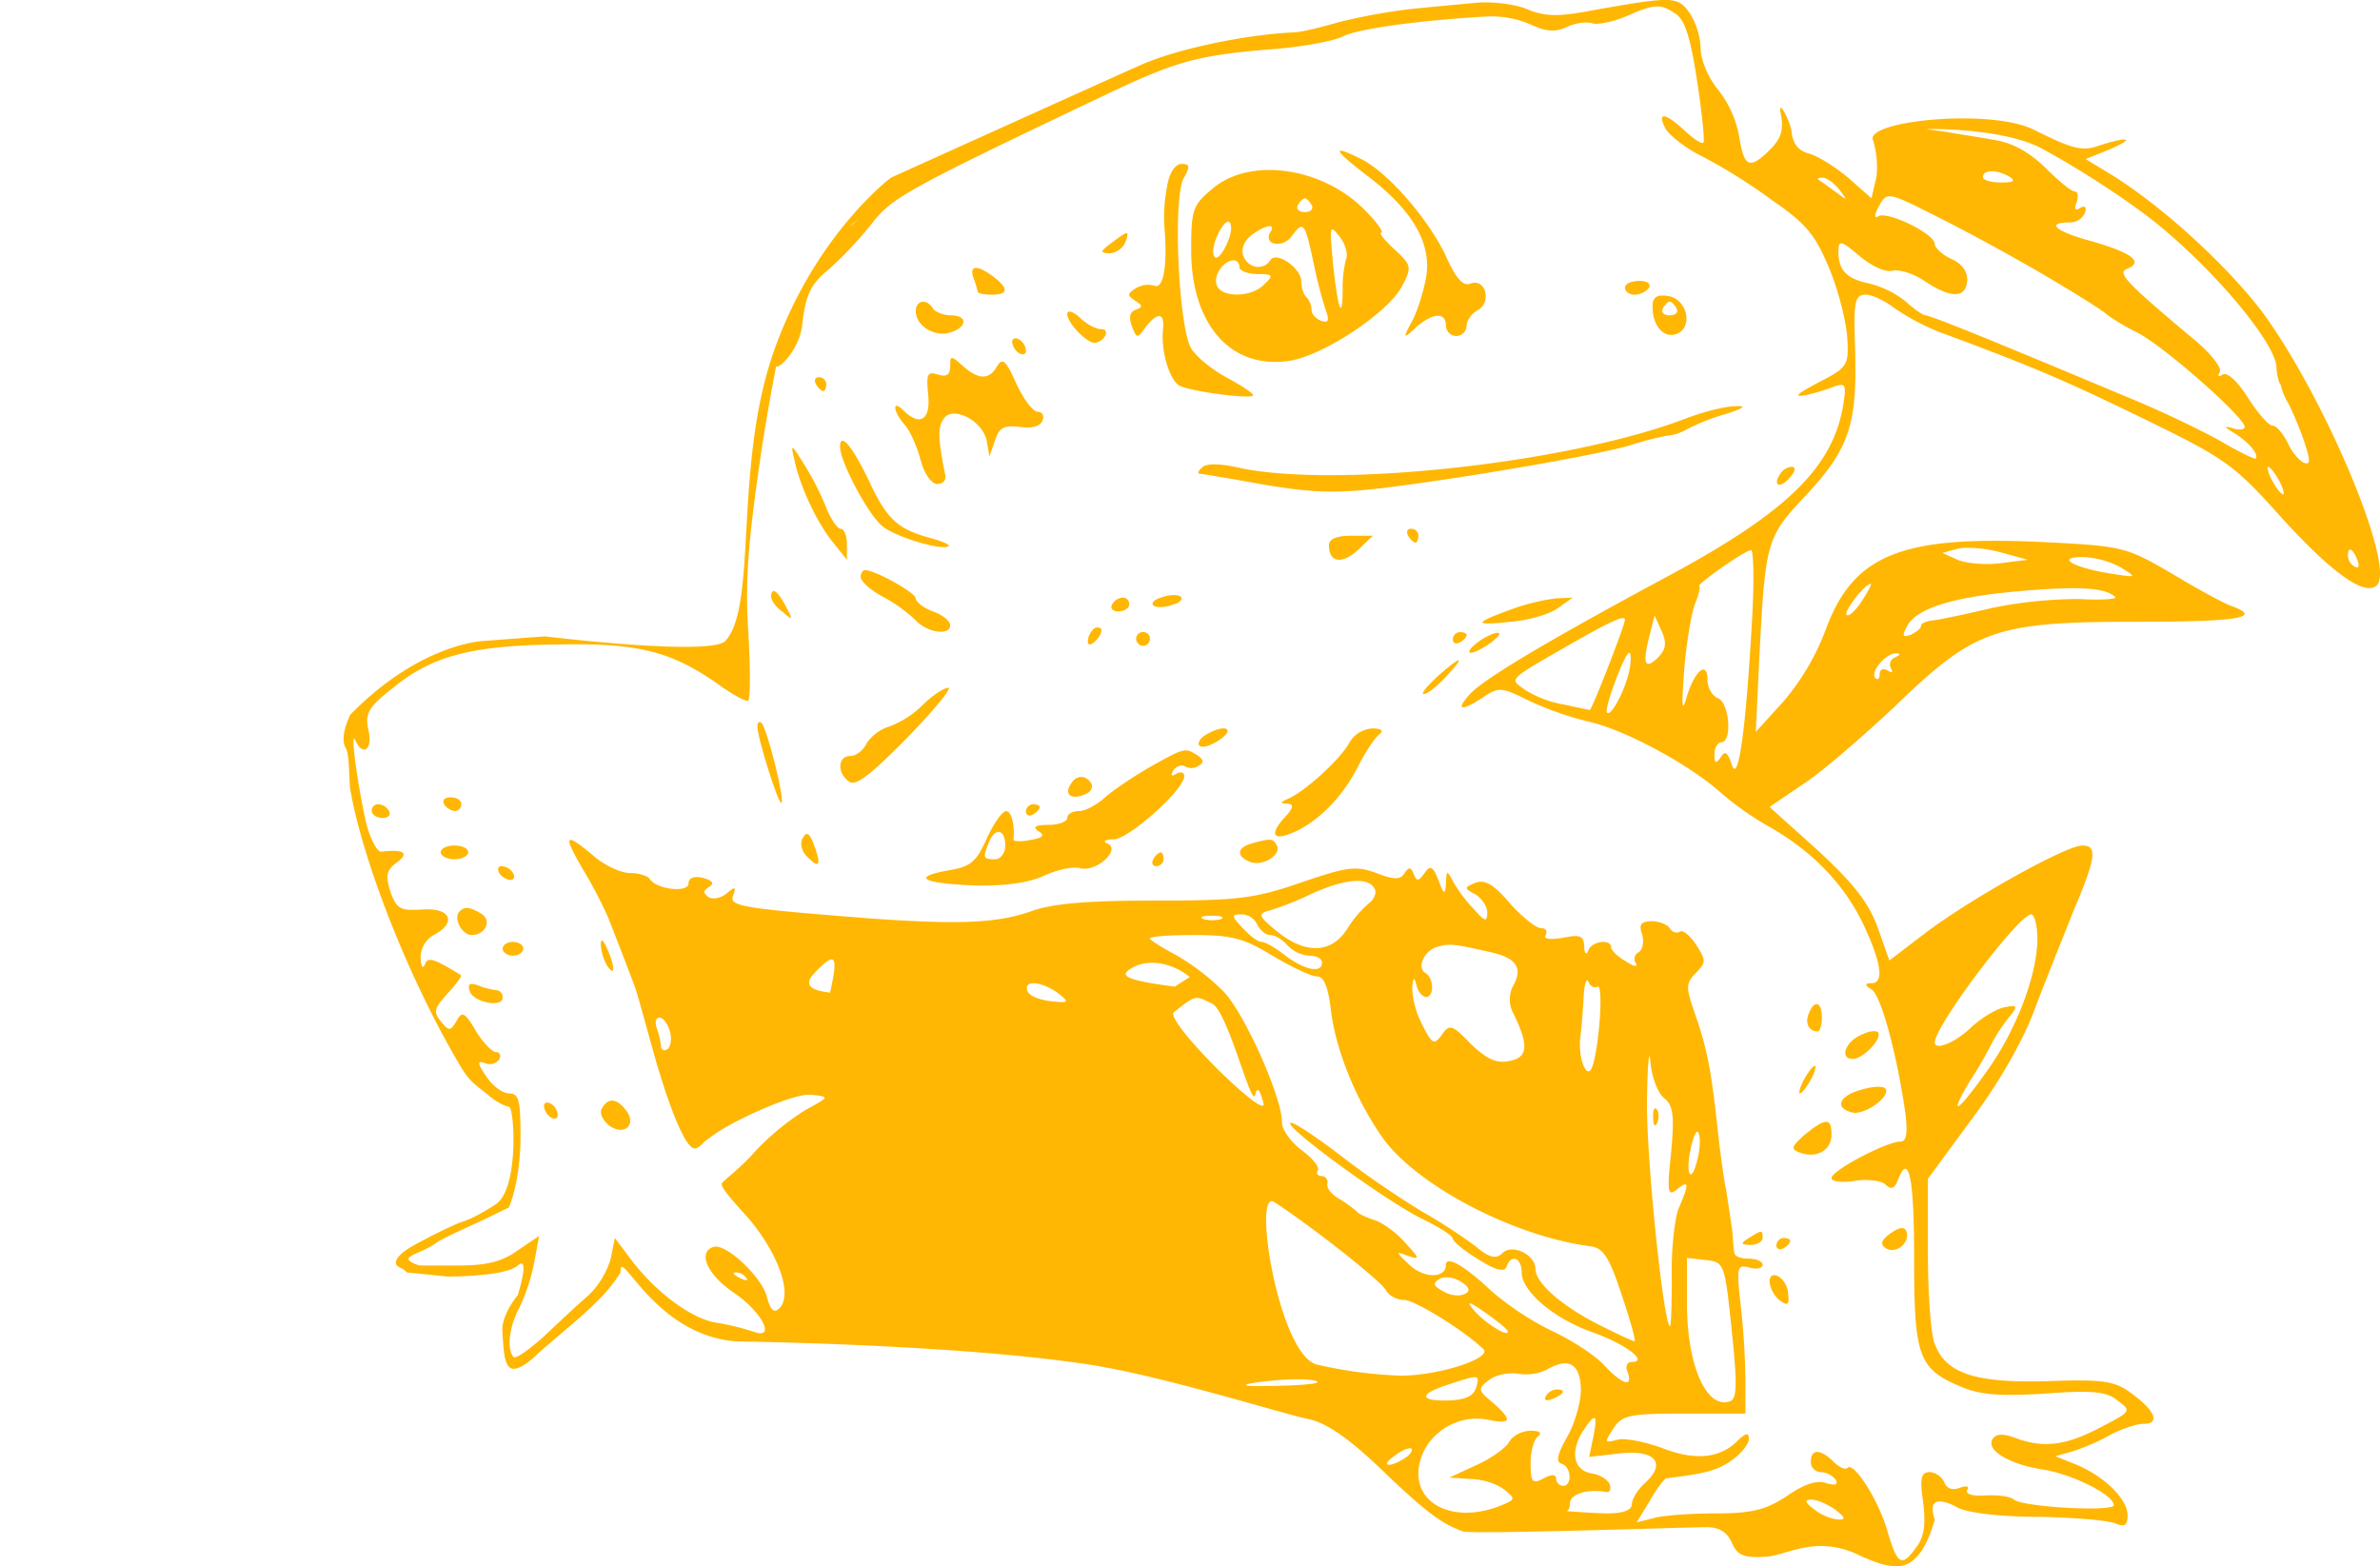 <svg xmlns="http://www.w3.org/2000/svg" width="689.144" height="453.559" viewBox="0 0 689.144 453.559">
  <g id="f926f3e46052ddc780a9bb21ef26e2cb" transform="translate(-5 256.801)">
    <path id="Caminho_93" data-name="Caminho 93" d="M172.752,124.837s4.325-3.768,7.309-7.067a40.751,40.751,0,0,0,4.63-6.13c-.307-8.192,9.382,18.079,33.438,19.98-.026,0,63.733.766,102.411,6.736,21.312,3.29,55.123,14.042,63.529,15.8s19.7,13.468,24.859,18.291c11.483,10.742,14.594,12.178,19.538,14.155,2.392,1,65.593-1.2,70.578-1.2,3.788,0,5.981,1.4,7.377,4.386,1.6,3.788,3.389,4.586,9.969,4.187,6.181-.4,14.865-6.779,27.824,0,3.394,1.355,6.058,2.567,9.473,2.76,4.125.275,8.441-2.542,11.549-13.526-1.994-5.582.8-6.579,6.38-3.589,2.592,1.595,12.56,2.791,23.526,2.791,10.367.2,20.535,1,22.529,1.994,2.592,1,3.389.4,3.389-2.392,0-4.785-6.779-11.364-14.953-14.754l-5.981-2.392,4.984-1.4a63.261,63.261,0,0,0,10.965-4.785c3.389-1.794,7.576-3.19,9.57-3.19,4.984,0,3.389-3.788-3.389-8.772-4.785-3.589-7.975-4.187-24.323-3.589-20.934.6-29.507-2.193-32.7-10.766-1.2-2.791-1.994-14.754-1.994-26.317V84.525L576,67.18c7.776-10.367,14.953-22.928,18.143-31.7,2.991-7.975,8.174-20.735,11.165-28.311,6.579-15.551,7.177-19.14,2.592-19.14S576.4,2.982,563.041,12.951l-10.965,8.374-3.389-9.57c-2.592-7.177-6.978-12.76-17.345-22.33l-13.956-12.56,9.37-6.38C532.139-32.9,544.1-43.272,553.87-52.443,577-74.773,582.779-76.767,624.448-76.767c28.311,0,35.688-1.2,27.115-4.386-1.994-.6-9.769-4.785-17.345-9.371-13.757-7.975-14.155-8.174-38.878-9.37-40.074-1.794-53.83,3.788-61.805,25.719a69.991,69.991,0,0,1-12.162,20.535L513.4-44.867l1-20.934c1.794-34.89,1.994-35.289,13.956-48.049,12.361-13.358,14.554-20.535,13.757-43.264-.4-12.56,0-14.355,3.19-14.355,1.794,0,5.582,1.794,8.374,3.987a69.1,69.1,0,0,0,12.76,6.779c27.513,10.168,36.684,14.155,59.213,25.121,23.326,11.364,26.118,13.159,39.476,28.111,14.953,16.548,24.722,23.526,28.111,20.137,5.582-5.582-15.551-55.425-33.495-79.549-10.766-13.956-29.706-31.1-44.26-39.874l-6.579-3.987,5.981-2.392c9.969-4.187,5.383-3.987-2.392-1.4-4.586,1.595-7.576.8-18.342-4.586-12.361-6.38-48.647-2.791-46.852,2.791,1.2,3.589,1.595,8.972.8,11.763l-1.2,5.184-6.779-5.981c-3.788-3.19-8.972-6.38-11.364-6.978-2.991-.8-4.586-2.791-4.984-6.181-.2-2.791-3.987-10.168-3.19-5.582,1,4.785.2,7.377-2.991,10.567-5.981,5.981-7.576,5.184-8.972-3.589a30.9,30.9,0,0,0-6.181-13.757c-2.791-3.389-4.984-8.573-4.984-11.763a21.1,21.1,0,0,0-3.19-10.367c-3.589-4.984-4.785-4.984-30.3-.4-7.775,1.4-11.962,1.4-16.947-.8-3.389-1.4-9.969-2.193-14.355-1.794s-12.959,1.2-18.94,1.794a176.44,176.44,0,0,0-20.934,3.788c-5.383,1.595-11.364,2.991-12.959,2.991-13.757.6-33.1,4.586-43.862,9.171-3.125,1.316-72.97,32.9-72.97,32.9s-21.759,16.238-33.744,49.77-4.8,74.142-14.2,84.358c-4.2,4.567-52.284-1.3-52.284-1.3l-17.325,1.3s-18.343.321-38.951,21.317c-.091.09-3.355,6.55-1.354,9.774,1.144,1.844.811,9.235,1.354,12.315,3.442,19.571,16.2,53.38,31.739,79.611,3,5.059,4.662,5.578,8.189,8.555s5.92,3.354,5.92,3.354c1.569-.4,3.1,23.711-3.788,28.229s-10.168,5.2-10.168,5.2-4.281,1.721-11.165,5.384c-1.792.953-6.4,3.215-7.377,5.5s1.692,1.9,2.9,3.639l11.85,1.2s16.622.075,20.336-3.192,0,8.573,0,8.573-4.811,5.674-4.462,10.567.375,10.766,3.266,10.766,7.377-4.761,7.377-4.761ZM490.47-252.612c2.592,1.994,4.187,7.576,5.981,19.538,1.4,9.171,2.193,17.146,1.794,17.545-.4.6-2.791-1-5.383-3.389-5.782-5.383-8.174-5.582-5.582-.6,1.2,1.994,5.981,5.782,10.567,7.975a162.1,162.1,0,0,1,20.336,12.76c10.168,6.978,12.56,10.168,16.747,20.336,2.592,6.38,4.785,15.352,4.984,19.937.4,7.576,0,8.174-8.573,12.56-5.981,3.19-7.177,4.187-3.589,3.589a55.557,55.557,0,0,0,8.573-2.592c3.19-1,3.389-.4,2.193,6.579-3.389,17.345-16.548,30.105-50.242,48.248-34.89,18.741-53.631,29.906-57.618,34.292-4.386,4.785-2.592,5.184,3.987.8,4.187-2.791,5.184-2.791,12.361.8a94.045,94.045,0,0,0,17.943,6.38c10.766,2.392,29.706,12.76,38.479,20.735a87.98,87.98,0,0,0,13.956,9.769c12.56,7.177,21.532,16.548,27.115,28.111,5.184,10.965,6.181,17.146,2.392,17.146q-2.991,0,0,1.794c2.791,1.595,7.377,18.94,9.769,35.488.8,6.181.4,8.573-1.4,8.573-3.987,0-19.937,8.374-19.937,10.567,0,1,2.991,1.4,6.779.8,3.589-.6,7.776,0,8.772,1,1.595,1.595,2.592,1.4,3.589-1,3.19-8.573,4.785-1.4,4.785,22.13,0,28.71,1.2,32.3,13.557,37.482,5.582,2.392,11.364,2.791,24.323,1.994,13.358-1,17.744-.6,20.735,1.794,4.586,3.389,4.586,3.19-6.18,8.772-9.171,4.586-15.551,5.184-23.327,2.193-3.389-1.2-5.383-1.2-6.38.4-1.994,3.19,4.586,7.177,14.155,8.772,8.573,1.2,20.934,7.377,20.934,10.367,0,1.994-26.118.6-28.909-1.595-1.2-1-4.785-1.4-8.374-1.2s-5.782-.4-5.184-1.595c.8-1-.2-1.4-2.193-.6s-3.788.2-4.386-1.595a5.333,5.333,0,0,0-4.187-2.991c-2.592,0-2.991,1.794-1.994,8.573.8,6.181.4,9.969-1.794,12.959-4.386,6.181-5.582,5.582-8.573-4.586-2.592-8.972-9.769-20.137-11.564-18.143-.6.6-2.393-.2-3.987-1.794-3.788-3.788-6.579-3.788-6.579,0a2.9,2.9,0,0,0,2.791,2.991,5.883,5.883,0,0,1,4.386,2.193c.8,1.4,0,1.794-2.791,1-2.592-1-6.579.4-11.364,3.788-6.181,3.987-9.969,4.984-20.735,4.984-7.177,0-15.352.6-17.943,1.4l-4.785,1.2,3.788-6.181c1.994-3.589,4.187-6.38,4.785-6.579,11.763-1.4,14.953-2.392,18.94-5.184,2.791-1.994,4.984-4.785,4.984-6.181,0-1.994-.8-1.794-3.19.4-4.984,5.184-12.361,5.981-21.931,2.193-4.984-1.794-10.766-2.991-12.959-2.392-3.788,1-3.788.8-1.2-3.19s4.785-4.386,20.535-4.386h17.744v-9.969a215.81,215.81,0,0,0-1.4-21.732c-1.2-10.766-1-11.564,2.592-10.567,1.994.6,3.788.2,3.788-.8s-1.794-1.794-3.987-1.794-3.987-.6-4.187-1.595c-.2-.8-.4-3.589-.6-6.38-.4-2.791-1.2-8.174-1.794-11.962-.8-3.788-1.794-11.564-2.392-16.947-1.794-16.747-2.991-23.526-6.38-33.3-2.991-8.573-2.991-9.37,0-12.56,2.991-2.991,2.991-3.589.2-7.975-1.794-2.791-3.987-4.586-4.785-3.987-1,.6-2.193.2-2.991-1-.6-1-2.991-1.994-5.184-1.994-3.19,0-3.788,1-2.791,3.788.6,2.193.2,4.386-1,5.184a2.155,2.155,0,0,0-.8,3.19c.6,1.2-.6,1-2.991-.6-2.392-1.4-4.187-3.19-4.187-3.987,0-2.592-5.582-1.794-6.579.8-.6,1.595-1.2,1-1.2-1.2-.2-2.991-1.2-3.389-6.181-2.392-3.788.6-5.782.4-4.984-.8.6-1.2,0-1.994-1.4-1.994s-5.383-3.19-8.972-7.177C437.637-.607,435.045-2.2,432.254-1.2c-3.389,1.4-3.389,1.595,0,3.389,1.794,1.2,3.389,3.389,3.389,5.184,0,2.791-.6,2.791-3.589-.6a42.676,42.676,0,0,1-5.981-7.776c-2.193-3.987-2.193-3.987-2.392,0-.2,3.389-.6,3.389-2.193-1C419.893-5.99,419.1-6.388,417.5-4c-1.794,2.392-2.193,2.592-3.19.2-.8-1.994-1.4-1.994-2.592-.2C410.522-2,408.728-2,403.544-4c-5.981-2.193-8.573-1.794-21.931,2.791S363.47,3.979,339.546,3.979c-19.339,0-29.507.8-35.688,2.991-9.969,3.589-21.133,3.987-46.653,2.193-38.279-2.991-41.27-3.589-39.874-6.779.8-2.392.6-2.592-1.794-.6-1.595,1.4-3.987,1.994-5.383,1.2-1.595-1.2-1.595-1.794.2-2.991,1.595-1,1-1.794-1.794-2.592-2.592-.6-4.187,0-4.187,1.595,0,2.791-9.171,1.794-11.165-1.2-.6-1-3.19-1.794-5.782-1.794s-7.377-2.193-10.567-4.984c-8.573-7.177-8.972-6.181-2.791,4.386a131.706,131.706,0,0,1,6.978,13.358c.8,1.994,7.177,18.342,8.174,21.333.8,2.592,2.991,10.567,4.984,17.744,4.785,16.947,9.37,27.912,11.962,27.912,1.2,0,2.694-1.891,2.694-1.891s1.435-1.1,3.264-2.369c5.745-4.034,22.994-11.95,27.935-11.291,5.184.6,5.184.6-1.794,4.386A74.079,74.079,0,0,0,223.711,76.55c-3.987,4.586-8.742,8.121-9.375,8.947-1.077.62.047,2.413,6.983,9.994,8.972,10.367,13.358,22.529,9.37,26.516-1.595,1.595-2.592.6-3.589-3.19-1.4-5.782-11.962-15.75-15.551-14.554-4.586,1.595-1.794,7.975,5.782,13.159,8.374,5.582,12.56,13.956,5.782,11.364a71.432,71.432,0,0,0-10.766-2.592c-7.377-1.2-17.943-9.171-25.121-18.94l-4.187-5.582-1.2,5.981a24.355,24.355,0,0,1-6.38,10.567c-2.791,2.392-8.573,7.775-12.76,11.763-4.386,3.987-8.374,6.779-8.972,6.181-1.994-2.193-1.4-8.573,1.595-14.155a55.27,55.27,0,0,0,4.386-13.358l1.4-7.576-6.181,4.187c-4.386,3.19-8.972,4.386-17.146,4.386H126.617a8.716,8.716,0,0,1-2.513-1c-2.991-1.794,3.1-2.443,7.287-5.633,1.595-1.2,12.145-5.9,12.145-5.9l8.8-4.28s3.19-6.718,3.389-19.677c0-11.364-.4-13.358-3.389-13.358-1.794,0-4.785-2.193-6.579-4.984-2.592-3.788-2.592-4.586-.4-3.788a3.551,3.551,0,0,0,4.187-1c.6-1.2.2-2.193-1-2.193-1,0-3.788-2.791-5.782-6.181-3.19-5.383-3.987-5.782-5.582-2.791-1.794,2.991-2.193,2.991-4.586,0-2.193-2.592-1.794-3.788,1.994-7.975,2.592-2.791,4.386-5.184,3.788-5.383-7.776-4.785-9.57-5.383-10.367-2.991-.6,1.4-1.2.4-1.2-1.994a7.456,7.456,0,0,1,3.788-6.579c6.779-3.589,4.984-7.975-3.389-7.377-6.38.4-7.377-.2-9.171-5.184-1.4-4.586-1.2-6.181,1.794-8.374,3.788-2.791,2.193-3.987-4.386-3.19-1.2.2-3.19-3.589-4.386-8.174-2.392-10.367-4.785-27.513-3.19-24.124,2.193,4.984,5.184,2.592,3.788-2.991-1-4.785,0-6.579,7.177-12.162,11.364-9.37,23.127-12.361,48.647-12.56,23.127-.4,32.5,2.193,46.653,12.361,3.19,2.193,6.38,3.987,7.377,3.987.8,0,.8-8.573.2-19.339-1-15.352-.2-26.118,3.788-53.232,3.235-20.962,6.218-33.719,6.218-33.719a12.133,12.133,0,0,0-1.994,6.2c0,2.718-1.049,2.219,0,3.146.6,1.132,6.566-4.487,7.539-11.713,1-8.972,2.392-11.962,7.776-16.348A111.79,111.79,0,0,0,257.4-192c5.782-7.576,10.567-10.168,67.587-37.283,20.535-9.769,26.317-11.364,46.852-13.159,9.37-.6,19.14-2.392,21.931-3.788,4.386-2.193,21.133-4.586,41.469-5.782a28.714,28.714,0,0,1,13.159,2.392c4.386,1.994,6.978,2.193,10.367.6,2.592-1.2,5.981-1.595,7.377-1,1.4.4,5.782-.4,9.57-1.994C484.29-255.8,485.885-255.8,490.47-252.612ZM251.822-191.8C248.632-189.412,256.806-195.991,251.822-191.8Zm344.116-22.13c11.962,6.38,28.311,17.146,36.286,24.124,15.95,13.557,31.1,32.1,31.9,38.878a19.408,19.408,0,0,0,.8,4.785,4.626,4.626,0,0,1,.8,1.994,16.583,16.583,0,0,0,1.794,3.987A94.067,94.067,0,0,1,671.9-129.8c2.193,6.38,2.193,7.776.2,6.978-1.4-.6-3.589-3.19-4.785-5.981-1.4-2.592-3.19-4.785-4.386-4.785-1,0-4.187-3.589-6.978-7.975-2.991-4.785-5.981-7.576-7.377-6.779-1.2.8-1.595.6-.8-.8.6-1.2-2.791-5.582-7.975-9.769-18.542-15.551-21.732-18.741-19.14-19.937,5.184-1.994,1.994-4.586-9.57-7.975-11.165-2.991-13.956-5.582-6.579-5.582a4.612,4.612,0,0,0,4.187-2.791c.6-1.595,0-2.193-1.4-1.4-1.4,1-1.794.2-1-1.595.6-1.794.4-3.19-.6-3.19s-4.785-3.19-8.573-6.978c-4.785-4.586-9.57-7.177-14.953-7.975-4.386-.8-9.769-1.595-11.962-1.994s-5.383-.8-6.978-1C560.051-219.517,584.175-220.115,595.938-213.934Zm-8.972,8.374c1.794,1.2,1,1.595-2.592,1.595-2.791,0-5.184-.6-5.184-1.595C579.191-207.754,583.377-207.754,586.966-205.561Zm-49.444,3.589c2.592,3.389,2.592,3.389-1.2.6-2.193-1.595-4.386-3.19-4.785-3.389q-.6-.6,1.2-.6C533.933-205.361,536.126-203.766,537.522-201.972Zm60.609,25.52c8.772,5.184,16.349,9.969,16.947,10.766a70.281,70.281,0,0,0,8.772,5.184c7.576,3.788,31.1,24.523,31.1,27.314,0,.8-1.595,1-3.389.4-2.791-.8-2.592-.4.4,1.4,4.187,2.592,7.177,6.181,6.181,7.377-.4.2-4.984-1.994-10.367-5.184-5.383-2.991-16.548-8.374-24.722-11.763s-24.722-10.367-36.884-15.352c-11.962-4.984-22.728-9.171-23.526-9.171s-3.389-1.794-5.782-3.987a28.173,28.173,0,0,0-10.367-5.184c-6.779-1.4-9.171-3.788-9.171-9.37,0-3.389.8-3.19,6.181,1.4,3.589,2.991,7.576,4.785,9.57,4.187,1.794-.4,5.981.8,9.171,2.991,7.775,5.184,11.962,4.984,12.361,0,.2-2.592-1.4-4.984-4.586-6.38-2.592-1.2-4.785-3.19-4.785-4.386-.2-2.991-13.757-9.57-16.348-7.975-1.2.8-1.2-.4.2-2.991,2.393-4.187,2.393-4.187,17.744,3.589C575.2-189.412,589.359-181.636,598.131-176.452Zm66.789,58.815c1.2,2.193,1.6,3.987,1.2,3.987-.6,0-1.994-1.794-3.19-3.987s-1.595-3.987-1.2-3.987C662.329-121.625,663.724-119.831,664.92-117.638ZM584.175-93.713c-4.386.6-9.969,0-12.361-1L567.428-96.7l4.386-1.2c2.392-.6,7.975-.2,12.361,1l7.975,2.193ZM512.2-75.371c-1.794,31.3-3.988,45.855-5.782,39.874-1.2-3.589-1.994-3.987-3.19-1.994-1.4,1.994-1.794,1.794-1.794-1,0-1.794,1-3.389,1.994-3.389,3.19,0,2.392-11.364-1-12.76-1.595-.6-2.991-2.991-2.991-5.184,0-5.782-3.589-2.991-5.981,4.586-1.4,4.984-1.595,3.589-.8-7.377.6-7.576,1.994-15.95,2.991-18.94,1.2-2.791,1.794-5.383,1.4-5.582-.8-.4,12.959-10.168,14.953-10.367C512.8-97.7,513-87.533,512.2-75.371Zm175.447-19.14c.6,1.595.4,2.392-.8,1.794a3.79,3.79,0,0,1-1.994-3.19C684.858-98.7,686.253-98.1,687.649-94.511Zm-68.584,1.994c4.785,2.991,4.785,2.991-2.991,1.794-10.965-1.794-15.95-4.785-7.975-4.785A25.7,25.7,0,0,1,619.065-92.517ZM544.1-82.748c-1.794,2.791-3.788,4.586-4.386,3.987-1-.8,5.184-8.972,6.978-8.972C547.092-87.732,545.9-85.539,544.1-82.748Zm73.369-1.2c.8.6-3.987,1-10.367.6a126.954,126.954,0,0,0-25.32,2.592c-7.576,1.794-15.152,3.389-16.947,3.589-1.994.2-3.589.8-3.589,1.595s-1.4,1.794-2.991,2.592c-2.392.8-2.592.4-1-2.592,2.791-5.184,13.757-8.573,33.893-10.168C607.7-87.134,614.679-86.536,617.47-83.944ZM475.517-77.365c-.2,2.193-9.769,26.516-10.168,26.118-.4,0-3.987-.8-7.776-1.6a30.735,30.735,0,0,1-10.965-4.187c-4.586-3.389-5.782-2.392,14.754-14.155C471.53-76.966,475.517-78.76,475.517-77.365Zm9.37,11.165c-3.788,3.589-4.386,1.4-1.994-7.576l1.2-4.785,1.994,4.386C487.679-70.586,487.48-68.792,484.888-66.2Zm-7.975,2.791c-.8,5.383-5.383,14.355-6.579,12.959-1-1,5.184-17.345,6.38-17.345C477.312-67.795,477.312-65.8,476.913-63.409ZM553.671-66.4a2.185,2.185,0,0,0-1.2,2.991c.8,1.4.4,1.6-.8.8-1.4-.8-2.392-.4-2.392,1s-.6,1.794-1.2,1.2c-1.794-1.6,2.991-7.377,5.981-7.177C555.465-67.6,555.266-67.2,553.671-66.4ZM5-19.347ZM402.946.39c.8,1.2,0,3.19-1.595,4.386a32.364,32.364,0,0,0-6.38,7.576c-4.586,6.978-11.962,7.177-20.137.6-5.582-4.586-5.782-5.184-1.994-6.181A81.216,81.216,0,0,0,384.8,1.985C394.174-2.2,400.952-3,402.946.39Zm-44.46,8.972a10.524,10.524,0,0,1-4.984,0c-1.4-.6-.4-1,2.392-1S359.682,8.764,358.486,9.362Zm10.567,1.595c.8,1.595,2.392,2.991,3.788,2.991s3.589,1.4,4.984,2.991a9.58,9.58,0,0,0,6.181,2.991c2.193,0,3.788.8,3.788,1.994,0,3.19-4.984,2.193-10.567-1.994-2.791-2.193-5.782-3.987-6.978-3.987-1,0-3.389-1.794-5.383-3.987-3.389-3.589-3.389-3.987-.2-3.987A5.089,5.089,0,0,1,369.053,10.957Zm225.888,4.386c-.2,10.766-6.38,26.716-14.953,38.479-8.374,11.763-10.965,13.159-4.586,2.392a117.358,117.358,0,0,0,6.579-11.364,47.825,47.825,0,0,1,4.984-7.377c2.393-2.991,2.193-3.389-1.595-2.592-2.193.4-6.579,2.991-9.57,5.782-4.785,4.586-10.567,6.779-10.567,4.386,0-4.785,24.323-37.083,27.912-37.083C594.143,7.966,594.941,11.356,594.941,15.343Zm-353.885,9.37c5.981-6.181,6.779-4.984,4.187,6.38C248.632,30.1,234.477,31.293,241.056,24.714Zm132.383-4.785c5.383,3.19,11.165,5.981,12.76,5.981,2.193,0,3.389,2.991,4.187,9.969,1.4,11.165,6.978,25.32,14.754,36.485,9.57,13.757,37.681,28.71,60.21,31.7,3.788.4,5.582,2.991,9.171,13.956,2.592,7.576,4.187,13.557,3.788,13.557-.6,0-5.184-2.193-10.367-4.785C456.976,121.21,449.6,114.63,449.6,110.643c0-4.187-6.779-7.377-9.57-4.586-1.794,1.794-3.788,1.4-7.775-1.994A160.086,160.086,0,0,0,416.9,94.095a269.185,269.185,0,0,1-23.526-16.149c-7.576-5.782-14.155-10.168-14.753-9.57-1.4,1.4,27.912,22.728,38.08,27.713,4.984,2.392,8.972,4.984,8.972,5.782s3.389,3.589,7.377,5.981c4.984,3.19,7.576,3.788,8.174,2.193,1.2-3.788,4.386-2.791,4.386,1.595,0,5.383,9.171,13.358,20.535,17.345,9.57,3.389,16.348,8.573,11.364,8.573-1.4,0-1.994,1.4-1.2,2.991,1.595,4.586-1.595,3.589-6.978-2.193-2.592-2.791-9.37-7.177-14.953-9.769a83.606,83.606,0,0,1-17.545-11.564c-7.776-7.377-13.159-10.367-13.159-7.576,0,3.987-6.38,3.987-10.567,0-3.987-3.788-4.187-3.987-.4-2.592,3.589,1.2,3.389.8-.8-3.788-2.592-2.991-6.779-5.981-8.972-6.579-2.392-.8-4.586-1.794-5.184-2.592a42.173,42.173,0,0,0-4.984-3.589c-2.193-1.2-3.788-3.19-3.389-4.386a1.8,1.8,0,0,0-1.794-2.193c-1,0-1.595-.8-1-1.595.6-1-1.595-3.589-4.785-5.981s-5.582-5.981-5.582-7.775c.2-6.978-10.766-31.7-16.947-38.08a66.749,66.749,0,0,0-13.757-10.567c-4.187-2.193-7.576-4.386-7.576-4.785,0-.6,5.782-1,12.959-1C361.676,13.948,365.265,14.944,373.439,19.929Zm63.2-1c7.377,1.595,9.37,4.586,6.579,9.57a8.494,8.494,0,0,0,0,8.174c4.586,9.37,4.187,12.76-1.2,13.757-3.788.8-6.579-.6-11.165-4.984-5.383-5.582-6.181-5.782-8.374-2.592-2.193,2.991-2.791,2.791-5.582-2.791A25.869,25.869,0,0,1,413.911,29.5c.2-3.389.6-3.589,1.2-1.2.4,1.994,1.794,3.589,2.791,3.589,2.392,0,2.392-5.383-.2-6.978s-.2-6.579,3.589-7.576C424.677,16.34,426.272,16.539,436.64,18.932Zm-87.125,7.177L345.128,28.9c-13.358-1.794-16.348-2.991-12.76-5.184C336.954,20.726,344.131,21.723,349.514,26.109ZM467.542,28.9c1.794-1,.6,16.747-1.4,22.928-1.4,4.586-4.187-1.595-3.589-7.975.4-2.791.8-8.174,1-11.962s.8-5.782,1.4-4.386C465.349,28.7,466.745,29.5,467.542,28.9ZM311.235,30.695c3.589,2.791,3.389,2.991-2.193,2.392-3.19-.4-6.181-1.595-6.579-2.991C301.466,26.907,306.45,27.305,311.235,30.695Zm44.859,3.19c4.586,2.592,11.364,30.7,12.361,26.317.6-2.392,1.2-1.794,2.392,2.392,1.595,5.981-28.909-23.925-25.918-26.317C351.309,31.293,350.91,31.293,356.094,33.885Zm-157.1,7.975c.6,2.193.2,4.586-.8,5.184s-1.794.2-1.794-1a21.825,21.825,0,0,0-1.2-4.984c-.6-1.794-.4-3.19.8-3.19C196.995,37.872,198.391,39.667,198.989,41.86ZM486.881,61.2c2.592,1.994,2.991,4.984,1.994,15.75-1.2,11.364-1,12.76,1.595,10.766,3.589-2.991,3.788-1.994.6,5.383-1.2,2.991-2.193,12.162-1.994,20.336,0,7.975-.2,14.355-.6,13.757C486.483,125.2,481.5,76.55,481.9,60.8c.2-9.769.6-14.355,1-9.969S485.087,59.8,486.881,61.2Zm9.57,17.943c-1.794,7.377-3.589,3.987-1.794-3.788.8-3.589,1.794-5.383,2.193-3.987C497.448,72.762,497.249,76.152,496.451,79.142ZM374.037,91.3c11.564,7.576,30.9,22.928,32.3,25.52.8,1.595,3.19,2.791,5.184,2.791,2.991,0,16.747,8.374,22.928,14.155,2.991,2.592-12.56,7.775-23.925,7.775a127.665,127.665,0,0,1-24.124-3.19C375.233,135.764,367.458,86.718,374.037,91.3ZM506.42,128.387c1.6,15.152,1.6,19.738-.4,20.535-6.779,2.592-12.56-10.168-12.56-28.311V107.453l5.383.6C504.227,108.649,504.426,108.848,506.42,128.387Zm-285.1-14.754c.6,1.2-5.981-1.994-3.19-1.994A3.79,3.79,0,0,1,221.318,113.633Zm207.945,4.187c-1.4.8-4.187.6-6.181-.6-2.991-1.595-3.389-2.392-1.4-3.589,1.4-1,4.187-.6,6.181.6C430.459,115.827,430.858,117.023,429.263,117.82Zm12.361,10.965c0,1.794-7.377-2.991-10.168-6.579-1.994-2.392-1-2.193,3.788,1.2C438.633,125.8,441.624,128.188,441.624,128.786Zm21.133,16.747c0,3.788-1.794,9.969-3.987,13.757-2.791,4.984-3.389,7.177-1.6,7.775,2.791.8,3.19,6.38.4,6.38a2.144,2.144,0,0,1-1.994-1.994c0-1.4-1.2-1.4-3.589-.2-3.19,1.794-3.788,1.2-3.788-4.386,0-3.589,1-6.978,2.193-7.775,1.2-1,.4-1.595-2.193-1.595-2.392,0-5.184,1.4-6.181,3.19s-5.184,4.785-9.57,6.779l-7.776,3.589,5.981.4c3.389,0,7.776,1.4,9.769,2.991,3.589,2.791,3.589,2.991-1.6,4.984-12.162,4.586-23.127,0-23.127-9.57.2-9.969,10.168-17.545,20.137-15.551,6.978,1.4,7.177.2,1.4-4.984-4.386-3.589-4.386-3.987-1-6.579,1.794-1.4,5.582-2.193,8.174-1.794a13.973,13.973,0,0,0,8.573-1.2C459.169,136.162,462.558,137.957,462.757,145.533ZM386.2,143.14c1.994.8-5.981,1.4-17.345,1.4C357.29,144.536,381.613,141.346,386.2,143.14Zm46.254,1.794c-.8,2.592-3.19,3.589-7.975,3.788-8.573.2-8.772-1.794-.2-4.586C433.45,141.147,433.45,141.147,432.453,144.935Zm33.893,14.355-1.2,5.782,8.772-1c10.367-1.2,13.757,2.791,7.377,8.573-1.994,1.794-3.788,4.586-3.788,6.181s-2.392,2.592-6.978,2.592c-6.779,0-25.918-1.994-17.545-.6,5.184.8,6.579.4,6.579-2.193,0-2.791,4.984-4.386,10.567-3.389,1,.2,1.4-.8,1-2.193-.6-1.4-2.791-2.791-5.184-3.19-5.184-.8-6.38-5.981-2.791-11.962C466.944,152.112,467.742,152.312,466.346,159.29Zm-54.628,6.181c-4.785,2.991-7.177,2.193-2.791-.8,1.994-1.595,4.187-2.392,4.785-1.994C414.111,163.277,413.313,164.473,411.718,165.47Zm124.807,14.953c2.791,2.193,2.991,2.791.8,2.791a13.658,13.658,0,0,1-6.779-2.791c-2.991-2.193-3.19-2.991-1-2.991C531.142,177.432,534.332,178.828,536.525,180.423ZM475.318,188.8C487.878,187.4,468.539,189.594,475.318,188.8Z" transform="translate(0 0)" fill="#ffb703"/>
    <path id="Caminho_95" data-name="Caminho 95" d="M207.193-227.905c13.557,10.168,19.14,19.937,17.345,29.906-.8,4.187-2.592,9.969-4.187,12.76-2.592,4.785-2.392,4.984,1.4,1.4,4.785-4.187,8.573-4.386,8.573-.4a3.066,3.066,0,0,0,2.991,2.991,3.066,3.066,0,0,0,2.991-2.991c0-1.4,1.4-3.589,3.389-4.586,3.987-2.392,1.994-9.37-2.392-7.576-1.994.8-4.187-1.595-6.978-7.975-4.984-10.567-16.348-23.725-24.124-27.912C197.025-236.877,197.424-235.481,207.193-227.905Z" transform="translate(193.36 21.746)" fill="#ffb703"/>
    <path id="Caminho_96" data-name="Caminho 96" d="M179.965-226.421a46.732,46.732,0,0,0-.8,11.364c1,11.165-.2,18.342-2.791,17.345a7,7,0,0,0-5.582.8c-2.392,1.6-2.392,1.994,0,3.589,2.193,1.4,2.193,1.794,0,2.592-1.595.6-1.994,2.193-1,4.785,1.4,3.589,1.595,3.589,3.987.2,3.589-4.586,5.582-4.187,4.984,1-.6,6.38,2.193,15.152,5.184,16.149,4.586,1.794,20.934,3.788,20.934,2.592,0-.6-3.389-2.791-7.377-4.984-4.187-2.193-8.972-5.981-10.567-8.573-3.589-5.981-5.383-43.064-2.193-49.245,1.994-3.389,1.794-4.187-.6-4.187C182.358-233,180.564-230.408,179.965-226.421Z" transform="translate(162.97 23.651)" fill="#ffb703"/>
    <path id="Caminho_97" data-name="Caminho 97" d="M184.181-226.7C178.4-221.919,178-220.523,178-208.96c0,21.732,11.564,34.691,28.51,32.1,9.969-1.595,28.51-13.956,32.5-21.532,2.991-5.582,2.791-6.181-2.193-10.766-2.791-2.592-4.586-4.785-3.788-4.785s-1-2.791-4.386-6.181C216.479-232.884,195.146-236.074,184.181-226.7Zm28.71,4.785c.6,1-.2,1.994-1.994,1.994s-2.592-1-1.994-1.994c.6-1.2,1.6-1.994,1.994-1.994S212.292-223.115,212.89-221.919Zm-25.121,12.361c-1.4,2.592-2.791,3.589-3.19,2.193-.6-1.4.2-4.386,1.595-6.978s2.791-3.589,3.19-2.193C189.962-215.14,189.165-212.15,187.769-209.558Zm13.159-4.586c-2.193,3.788,3.589,4.785,6.181,1.2,3.389-4.586,3.788-4.187,6.38,7.975a125.06,125.06,0,0,0,3.589,13.757c1,2.791.6,3.389-1.4,2.791-1.595-.6-2.791-1.994-2.791-2.991a6.3,6.3,0,0,0-1.4-3.788c-1-.8-1.6-2.991-1.6-4.586,0-3.987-7.377-8.972-8.972-6.181-1.994,2.991-6.38,2.392-7.775-1.2-.8-1.994.2-4.386,2.193-5.981C199.532-216.336,202.722-216.735,200.928-214.143Zm21.931,7.776a33.145,33.145,0,0,0-1,8.772c0,9.57-1.4,5.981-2.791-7.377-1-10.965-1-11.564,1.794-7.975C222.659-210.754,223.457-207.763,222.859-206.368Zm-30.9,2.392c0,1,2.392,1.994,5.184,1.994,4.586,0,4.785.4,1.994,2.991-3.589,3.788-12.361,3.987-13.757.2-1-2.791,1.994-7.177,4.984-7.177A1.824,1.824,0,0,1,191.956-203.975Z" transform="translate(171.913 24.532)" fill="#ffb703"/>
    <path id="Caminho_98" data-name="Caminho 98" d="M167.672-220.084c-3.19,2.392-3.389,2.791-.6,2.991a5.665,5.665,0,0,0,4.586-2.991C173.055-223.872,172.656-223.872,167.672-220.084Z" transform="translate(159.114 33.663)" fill="#ffb703"/>
    <path id="Caminho_99" data-name="Caminho 99" d="M146.6-214.92a31.17,31.17,0,0,1,1.2,3.987c0,.4,1.794.8,3.987.8,4.984,0,4.984-1.794.6-5.184C147.594-218.907,145.2-218.708,146.6-214.92Z" transform="translate(140.315 38.667)" fill="#ffb703"/>
    <path id="Caminho_100" data-name="Caminho 100" d="M241-214.006c0,1,1.2,1.994,2.791,1.994a5.616,5.616,0,0,0,4.187-1.994c.6-1.2-.6-1.994-2.791-1.994C242.794-216,241-215.2,241-214.006Z" transform="translate(234.517 40.544)" fill="#ffb703"/>
    <path id="Caminho_101" data-name="Caminho 101" d="M245-210.726c0,5.582,3.19,9.37,6.978,7.975,4.984-1.994,2.991-10.168-2.392-10.965C246.2-214.314,245-213.317,245-210.726Zm6.978.6c.6,1-.2,1.994-1.994,1.994s-2.592-1-1.994-1.994c.6-1.2,1.595-1.994,1.994-1.994S251.38-211.324,251.978-210.127Z" transform="translate(238.492 42.647)" fill="#ffb703"/>
    <path id="Caminho_102" data-name="Caminho 102" d="M138-210.231c0,4.187,5.383,7.576,9.969,6.181,4.984-1.6,5.184-4.984.2-4.984-2.193,0-4.586-1-5.184-1.994C141.19-214.019,138-213.421,138-210.231Z" transform="translate(132.164 43.548)" fill="#ffb703"/>
    <path id="Caminho_103" data-name="Caminho 103" d="M160-210.859c0,2.592,5.582,8.374,7.975,8.374a4.288,4.288,0,0,0,2.991-1.994c.6-1.2.2-1.994-1.2-1.994s-4.187-1.4-6.181-3.389C161.595-211.657,160-212.055,160-210.859Z" transform="translate(154.026 44.973)" fill="#ffb703"/>
    <path id="Caminho_104" data-name="Caminho 104" d="M152-206.54a4.656,4.656,0,0,0,1.994,3.19c1.2.6,1.994.4,1.994-.8a4.066,4.066,0,0,0-1.994-3.19C153-207.935,152-207.736,152-206.54Z" transform="translate(146.076 48.828)" fill="#ffb703"/>
    <path id="Caminho_105" data-name="Caminho 105" d="M150.929-202.395c0,2.392-1,3.19-3.589,2.392-2.991-1-3.389-.2-2.791,5.782.8,7.377-2.392,9.37-7.177,4.586-3.389-3.389-2.991.4.4,4.187,1.595,1.794,3.589,6.38,4.586,10.168,1,3.987,3.19,6.978,4.785,6.978s2.592-1,2.392-2.392c-2.193-10.766-2.193-13.956-.6-16.348,2.392-4.187,11.364.2,12.56,6.181l.8,4.586,1.595-4.586c1.2-3.788,2.592-4.586,7.177-3.987,3.389.6,5.981-.2,6.579-1.794.6-1.4,0-2.592-1.4-2.592s-4.187-3.788-6.181-8.174c-2.991-6.779-3.987-7.576-5.582-4.984-2.193,3.987-5.383,3.987-9.969-.2C151.129-205.585,150.929-205.585,150.929-202.395Z" transform="translate(129.204 51.661)" fill="#ffb703"/>
    <path id="Caminho_106" data-name="Caminho 106" d="M123.64-200.006c.6,1,1.595,1.994,2.193,1.994.4,0,.8-1,.8-1.994A2.049,2.049,0,0,0,124.438-202C123.441-202,123.042-201.2,123.64-200.006Z" transform="translate(117.615 54.456)" fill="#ffb703"/>
    <path id="Caminho_107" data-name="Caminho 107" d="M320.119-194.2c-33.893,12.959-101.879,20.336-129.592,14.155-5.383-1.2-9.37-1.2-10.367,0-1.2,1-1.4,1.794-.8,1.794s8.972,1.4,18.741,3.19c14.554,2.392,20.934,2.592,35.688.8,25.32-3.19,62.6-9.769,70.777-12.361a83.155,83.155,0,0,1,9.969-2.592,14.045,14.045,0,0,0,5.782-1.794,60.771,60.771,0,0,1,10.965-4.386c5.782-1.794,6.779-2.592,3.19-2.392C331.683-197.785,325.3-196.19,320.119-194.2Z" transform="translate(172.943 58.615)" fill="#ffb703"/>
    <path id="Caminho_108" data-name="Caminho 108" d="M127-191.012c0,4.187,7.775,18.94,11.962,22.728,3.389,3.19,17.943,7.576,19.538,5.981.4-.4-2.392-1.6-6.38-2.592-8.772-2.592-11.763-5.383-17.146-17.146C130.389-191.411,127-195.4,127-191.012Z" transform="translate(121.233 63.605)" fill="#ffb703"/>
    <path id="Caminho_109" data-name="Caminho 109" d="M120.728-188.084c1.595,7.576,6.579,18.143,11.165,23.725l3.987,4.984v-4.586c0-2.392-.8-4.386-1.794-4.386s-2.991-2.991-4.386-6.579a80.754,80.754,0,0,0-6.38-12.361C119.731-193.068,119.532-193.068,120.728-188.084Z" transform="translate(114.347 64.664)" fill="#ffb703"/>
    <path id="Caminho_110" data-name="Caminho 110" d="M263.927-186.807c-2.193,3.389.2,4.187,2.991.8,1.6-1.794,1.6-2.991.4-2.991A4.334,4.334,0,0,0,263.927-186.807Z" transform="translate(256.449 67.375)" fill="#ffb703"/>
    <path id="Caminho_111" data-name="Caminho 111" d="M209.64-178.006c.6,1,1.6,1.994,2.193,1.994.4,0,.8-1,.8-1.994A2.049,2.049,0,0,0,210.438-180C209.441-180,209.042-179.2,209.64-178.006Z" transform="translate(203.075 76.318)" fill="#ffb703"/>
    <path id="Caminho_112" data-name="Caminho 112" d="M198-176.209c0,4.984,3.788,5.582,8.374,1.4L210.76-179h-6.38C200.193-179,198-178,198-176.209Z" transform="translate(191.787 77.312)" fill="#ffb703"/>
    <path id="Caminho_113" data-name="Caminho 113" d="M130-172.006c0,1.2,2.791,3.788,6.181,5.582a44.01,44.01,0,0,1,9.57,6.779c3.389,3.788,10.168,4.785,10.168,1.595,0-1.2-2.193-2.991-4.984-3.987s-4.984-2.791-4.984-3.788c0-1.595-11.763-8.174-14.754-8.174C130.6-174,130-173,130-172.006Z" transform="translate(124.215 82.281)" fill="#ffb703"/>
    <path id="Caminho_114" data-name="Caminho 114" d="M117-169.251c0,1,1.4,2.991,3.389,4.386,2.991,2.592,2.991,2.392.8-1.794C118.794-171.244,117-172.241,117-169.251Z" transform="translate(111.296 85.307)" fill="#ffb703"/>
    <path id="Caminho_115" data-name="Caminho 115" d="M174.805-169.628c-2.193.6-2.991,1.794-1.994,2.392s3.589.4,5.582-.4c2.193-.6,2.991-1.794,1.994-2.392S176.8-170.425,174.805-169.628Z" transform="translate(166.336 85.883)" fill="#ffb703"/>
    <path id="Caminho_116" data-name="Caminho 116" d="M166.6-168.006c-.6,1,.2,1.994,1.794,1.994,1.794,0,3.19-1,3.19-1.994A1.841,1.841,0,0,0,169.789-170,3.79,3.79,0,0,0,166.6-168.006Z" transform="translate(160.386 86.255)" fill="#ffb703"/>
    <path id="Caminho_117" data-name="Caminho 117" d="M228.649-166.611c-10.965,3.987-11.165,4.785-.2,3.589,5.184-.4,11.364-2.193,13.757-3.987L246.393-170l-4.785.2A60.466,60.466,0,0,0,228.649-166.611Z" transform="translate(213.972 86.255)" fill="#ffb703"/>
    <path id="Caminho_118" data-name="Caminho 118" d="M164.4-164.928a4.81,4.81,0,0,0-1.4,3.389c0,1.2,1,1,2.392-.4,1.2-1.2,1.794-2.791,1.4-3.389A1.678,1.678,0,0,0,164.4-164.928Z" transform="translate(157.007 90.554)" fill="#ffb703"/>
    <path id="Caminho_119" data-name="Caminho 119" d="M170-163.006a2.144,2.144,0,0,0,1.994,1.994,2,2,0,0,0,1.994-1.994A1.884,1.884,0,0,0,171.994-165,2,2,0,0,0,170-163.006Z" transform="translate(163.963 91.224)" fill="#ffb703"/>
    <path id="Caminho_120" data-name="Caminho 120" d="M216-162.807c0,1,1,1.4,1.994.8,1.2-.6,1.994-1.595,1.994-2.193,0-.4-.8-.8-1.994-.8A2.184,2.184,0,0,0,216-162.807Z" transform="translate(209.674 91.224)" fill="#ffb703"/>
    <path id="Caminho_121" data-name="Caminho 121" d="M220.805-162.109c-2.193,1.595-2.991,2.991-1.994,2.991,1.2,0,3.788-1.4,5.981-2.991,1.994-1.595,2.991-2.791,1.794-2.791C225.59-164.9,222.8-163.7,220.805-162.109Z" transform="translate(212.047 91.323)" fill="#ffb703"/>
    <path id="Caminho_122" data-name="Caminho 122" d="M215.726-156.115c-2.991,2.791-4.785,4.984-3.788,4.984s3.788-2.193,6.38-4.984C224.3-162.495,222.9-162.495,215.726-156.115Z" transform="translate(205.363 95.298)" fill="#ffb703"/>
    <path id="Caminho_123" data-name="Caminho 123" d="M150.879-151.913a27.724,27.724,0,0,1-9.57,6.181,12.382,12.382,0,0,0-6.579,4.785c-1,2.193-3.19,3.788-4.785,3.788-3.589,0-3.987,4.785-.4,7.377,1.794,1.6,6.38-1.994,16.747-12.56,7.975-8.174,13.358-14.753,11.962-14.554C157.06-156.9,153.67-154.7,150.879-151.913Z" transform="translate(121.279 99.271)" fill="#ffb703"/>
    <path id="Caminho_124" data-name="Caminho 124" d="M115-150.666c0,3.389,6.181,22.928,6.978,22.13,1-1-4.187-21.532-5.782-23.127C115.6-152.261,115-151.862,115-150.666Z" transform="translate(109.309 104.204)" fill="#ffb703"/>
    <path id="Caminho_125" data-name="Caminho 125" d="M180.908-148.992c-1.595,1-2.193,2.392-1.595,2.991.8.8,3.389,0,5.981-1.794C190.079-151.186,186.291-152.382,180.908-148.992Z" transform="translate(172.992 105.122)" fill="#ffb703"/>
    <path id="Caminho_126" data-name="Caminho 126" d="M211.541-146.614c-2.592,4.586-12.56,13.757-17.545,15.95-2.392,1-2.392,1.4-.4,1.4,2.193.2,1.994,1.2-.8,4.187-4.785,5.383-2.791,6.978,4.386,3.389,6.978-3.788,13.159-10.367,17.545-19.339,1.994-3.788,4.586-7.576,5.782-8.374,1.2-1,.4-1.595-2.193-1.595A8.21,8.21,0,0,0,211.541-146.614Z" transform="translate(184.028 105.136)" fill="#ffb703"/>
    <path id="Caminho_127" data-name="Caminho 127" d="M204.267-143c-4.785,2.791-10.766,6.779-12.959,8.772-2.392,2.193-5.782,3.987-7.576,3.987s-3.389.8-3.389,1.994c0,1-2.392,1.994-5.383,1.994q-5.682,0-2.991,1.794c1.994,1.2,1.4,1.994-2.392,2.592-2.791.6-4.984.4-4.785-.2.4-4.187-.6-8.174-2.193-8.174-1,0-3.589,3.589-5.582,7.975-2.991,6.779-4.785,8.174-10.965,9.171-11.165,1.994-7.576,3.788,7.576,4.386,8.772.2,15.551-.8,19.937-2.791,3.788-1.794,8.573-2.791,10.567-2.193,4.785,1.2,11.962-5.582,7.775-7.177-1.4-.6-.6-1.2,1.994-1.2,4.386-.2,20.336-14.355,20.336-18.342,0-1-1-1.4-2.392-.6s-1.595.6-.8-1c.8-1.2,2.392-1.794,3.389-1.2a3.645,3.645,0,0,0,3.987-.2c1.595-.8,1.4-1.794-.4-2.991C214.435-148.585,214.634-148.785,204.267-143ZM162.4-120.275c0,2.193-1.4,3.987-2.991,3.987-3.389,0-3.589-.4-1.794-4.785C159.408-125.658,162.4-125.06,162.4-120.275Z" transform="translate(133.684 108.304)" fill="#ffb703"/>
    <path id="Caminho_128" data-name="Caminho 128" d="M160.875-141.844c-1.994,2.991.2,4.586,3.987,2.991,1.794-.6,2.592-1.994,1.994-3.19C165.261-144.635,162.47-144.635,160.875-141.844Z" transform="translate(154.148 112.129)" fill="#ffb703"/>
    <path id="Caminho_129" data-name="Caminho 129" d="M69.6-139.006a4.276,4.276,0,0,0,3.19,1.994,1.967,1.967,0,0,0,1.794-1.994c0-1.2-1.4-1.994-3.19-1.994C69.8-141,69-140.2,69.6-139.006Z" transform="translate(63.996 115.073)" fill="#ffb703"/>
    <path id="Caminho_130" data-name="Caminho 130" d="M59-138.006c0,1,1.4,1.994,3.19,1.994,1.595,0,2.392-1,1.794-1.994A3.79,3.79,0,0,0,60.794-140,1.841,1.841,0,0,0,59-138.006Z" transform="translate(53.661 116.067)" fill="#ffb703"/>
    <path id="Caminho_131" data-name="Caminho 131" d="M154-137.807c0,1,1,1.4,1.994.8,1.2-.6,1.994-1.595,1.994-2.193,0-.4-.8-.8-1.994-.8A2.184,2.184,0,0,0,154-137.807Z" transform="translate(148.064 116.067)" fill="#ffb703"/>
    <path id="Caminho_132" data-name="Caminho 132" d="M121.836-134.528c-1,1.6-.4,3.987,1.595,5.782,3.389,3.389,3.788,1.794,1.4-4.386C123.63-136.123,122.833-136.323,121.836-134.528Z" transform="translate(115.631 120.365)" fill="#ffb703"/>
    <path id="Caminho_133" data-name="Caminho 133" d="M188.5-133.761c-4.386,1.2-4.586,3.788-.4,5.383,3.788,1.4,9.37-2.392,7.576-4.984C194.684-135.157,194.086-135.356,188.5-133.761Z" transform="translate(178.954 121.192)" fill="#ffb703"/>
    <path id="Caminho_134" data-name="Caminho 134" d="M69-132.006c0,1,1.794,1.994,3.987,1.994s3.987-1,3.987-1.994c0-1.2-1.794-1.994-3.987-1.994S69-133.2,69-132.006Z" transform="translate(63.598 122.029)" fill="#ffb703"/>
    <path id="Caminho_135" data-name="Caminho 135" d="M172.64-131.006c-.6,1-.2,1.994.8,1.994a2.184,2.184,0,0,0,2.193-1.994c0-1.2-.4-1.994-.8-1.994C174.235-133,173.238-132.2,172.64-131.006Z" transform="translate(166.308 123.023)" fill="#ffb703"/>
    <path id="Caminho_136" data-name="Caminho 136" d="M77.663-129.006a4.656,4.656,0,0,0,3.19,1.994c1.2,0,1.4-1,.8-1.994A4.066,4.066,0,0,0,78.46-131C77.264-131,77.065-130.2,77.663-129.006Z" transform="translate(71.882 125.01)" fill="#ffb703"/>
    <path id="Caminho_137" data-name="Caminho 137" d="M72-123.87c-1.794,1.994.8,6.779,3.589,6.779,3.987,0,5.981-4.187,2.791-6.181C74.986-125.266,73.591-125.465,72-123.87Z" transform="translate(65.985 131.039)" fill="#ffb703"/>
    <path id="Caminho_138" data-name="Caminho 138" d="M95.1-119.372a13.776,13.776,0,0,0,1.794,5.981c2.392,3.589,2.392.4,0-4.984C95.7-120.967,95.1-121.365,95.1-119.372Z" transform="translate(83.876 136.178)" fill="#ffb703"/>
    <path id="Caminho_139" data-name="Caminho 139" d="M78-118.006c0,1,1.4,1.994,2.991,1.994s2.991-1,2.991-1.994c0-1.2-1.4-1.994-2.991-1.994S78-119.2,78-118.006Z" transform="translate(72.541 135.941)" fill="#ffb703"/>
    <path id="Caminho_140" data-name="Caminho 140" d="M73.308-111.913c1,3.389,9.57,4.984,9.57,1.994a2.029,2.029,0,0,0-1.794-2.193,19.371,19.371,0,0,1-5.383-1.4C73.308-114.306,72.709-113.907,73.308-111.913Z" transform="translate(67.664 142.01)" fill="#ffb703"/>
    <path id="Caminho_141" data-name="Caminho 141" d="M267.932-108.237c-1.2,2.791,0,5.184,2.592,5.184.6,0,1.2-1.794,1.2-3.987C271.72-111.627,269.527-112.424,267.932-108.237Z" transform="translate(260.818 144.913)" fill="#ffb703"/>
    <path id="Caminho_142" data-name="Caminho 142" d="M277.592-105.963c-4.586,1.994-6.38,6.978-2.393,6.978,2.791,0,8.374-5.582,7.377-7.576C282.177-107.359,279.984-107.16,277.592-105.963Z" transform="translate(266.31 148.82)" fill="#ffb703"/>
    <path id="Caminho_143" data-name="Caminho 143" d="M267.671-98.013c-1.2,2.193-1.595,3.987-1.2,3.987.6,0,1.994-1.794,3.19-3.987s1.6-3.987,1.2-3.987C270.263-102,268.867-100.206,267.671-98.013Z" transform="translate(259.683 153.828)" fill="#ffb703"/>
    <path id="Caminho_144" data-name="Caminho 144" d="M277.991-98.04c-6.38,1.794-7.576,5.383-2.193,6.579,3.589.6,10.567-4.386,9.57-6.779C284.969-99.236,281.978-99.236,277.991-98.04Z" transform="translate(265.712 156.846)" fill="#ffb703"/>
    <path id="Caminho_145" data-name="Caminho 145" d="M84-95.54a4.656,4.656,0,0,0,1.994,3.19c1.2.6,1.994.4,1.994-.8a4.066,4.066,0,0,0-1.994-3.19C85-96.935,84-96.736,84-95.54Z" transform="translate(78.504 159.131)" fill="#ffb703"/>
    <path id="Caminho_146" data-name="Caminho 146" d="M92.537-94.656c-.8,1.2.2,3.389,2.193,4.984,4.586,3.19,8.174-.6,4.586-4.785C96.724-97.647,94.332-97.846,92.537-94.656Z" transform="translate(86.714 158.845)" fill="#ffb703"/>
    <path id="Caminho_147" data-name="Caminho 147" d="M268.7-90.137c-3.788,3.389-4.187,4.187-1.4,5.184,4.785,1.794,9.171-.6,9.171-5.184C276.476-95.121,274.881-95.121,268.7-90.137Z" transform="translate(258.853 161.902)" fill="#ffb703"/>
    <path id="Caminho_148" data-name="Caminho 148" d="M280.838-76.962c-2.791,1.994-3.19,3.19-1.4,4.386,2.991,1.794,6.978-1.595,5.981-4.785C284.825-78.956,283.43-78.757,280.838-76.962Z" transform="translate(271.637 177.238)" fill="#ffb703"/>
    <path id="Caminho_149" data-name="Caminho 149" d="M259.9-76.106c-2.592,1.595-2.392,1.994.6,1.994,1.794,0,3.389-1,3.389-1.994C263.887-78.5,263.688-78.5,259.9-76.106Z" transform="translate(251.505 177.777)" fill="#ffb703"/>
    <path id="Caminho_150" data-name="Caminho 150" d="M263-74.807c0,1,1,1.4,1.994.8,1.2-.6,1.994-1.595,1.994-2.193,0-.4-.8-.8-1.994-.8A2.184,2.184,0,0,0,263-74.807Z" transform="translate(256.379 178.671)" fill="#ffb703"/>
    <path id="Caminho_151" data-name="Caminho 151" d="M262-69.6a8.419,8.419,0,0,0,2.791,5.184c2.392,1.794,2.991,1.595,2.592-1.794C267.184-70.8,262-73.789,262-69.6Z" transform="translate(255.385 184.033)" fill="#ffb703"/>
    <path id="Caminho_154" data-name="Caminho 154" d="M182.489-90.1c-.6,2.991-1.994,8.573-2.991,12.361-2.193,8.772-1.595,9.37,3.589,3.589,5.782-5.981,7.576-15.95,3.788-19.14C184.283-95.486,183.685-94.888,182.489-90.1Z" transform="translate(172.209 161.27)" fill="#ffb703"/>
    <path id="Caminho_155" data-name="Caminho 155" d="M245.119-92.985c0,2.193.6,2.791,1.2,1.2.6-1.4.4-3.19-.2-3.788C245.518-96.374,244.92-95.178,245.119-92.985Z" transform="translate(238.572 159.965)" fill="#ffb703"/>
    <path id="Caminho_156" data-name="Caminho 156" d="M76.528-54Z" transform="translate(71.022 201.527)" fill="#ffb703"/>
    <path id="Caminho_160" data-name="Caminho 160" d="M229.6-53.006c-.6,1.2.2,1.4,1.794.8,3.589-1.4,4.187-2.791,1.4-2.791A3.79,3.79,0,0,0,229.6-53.006Z" transform="translate(222.99 200.533)" fill="#ffb703"/>
  </g>
</svg>
